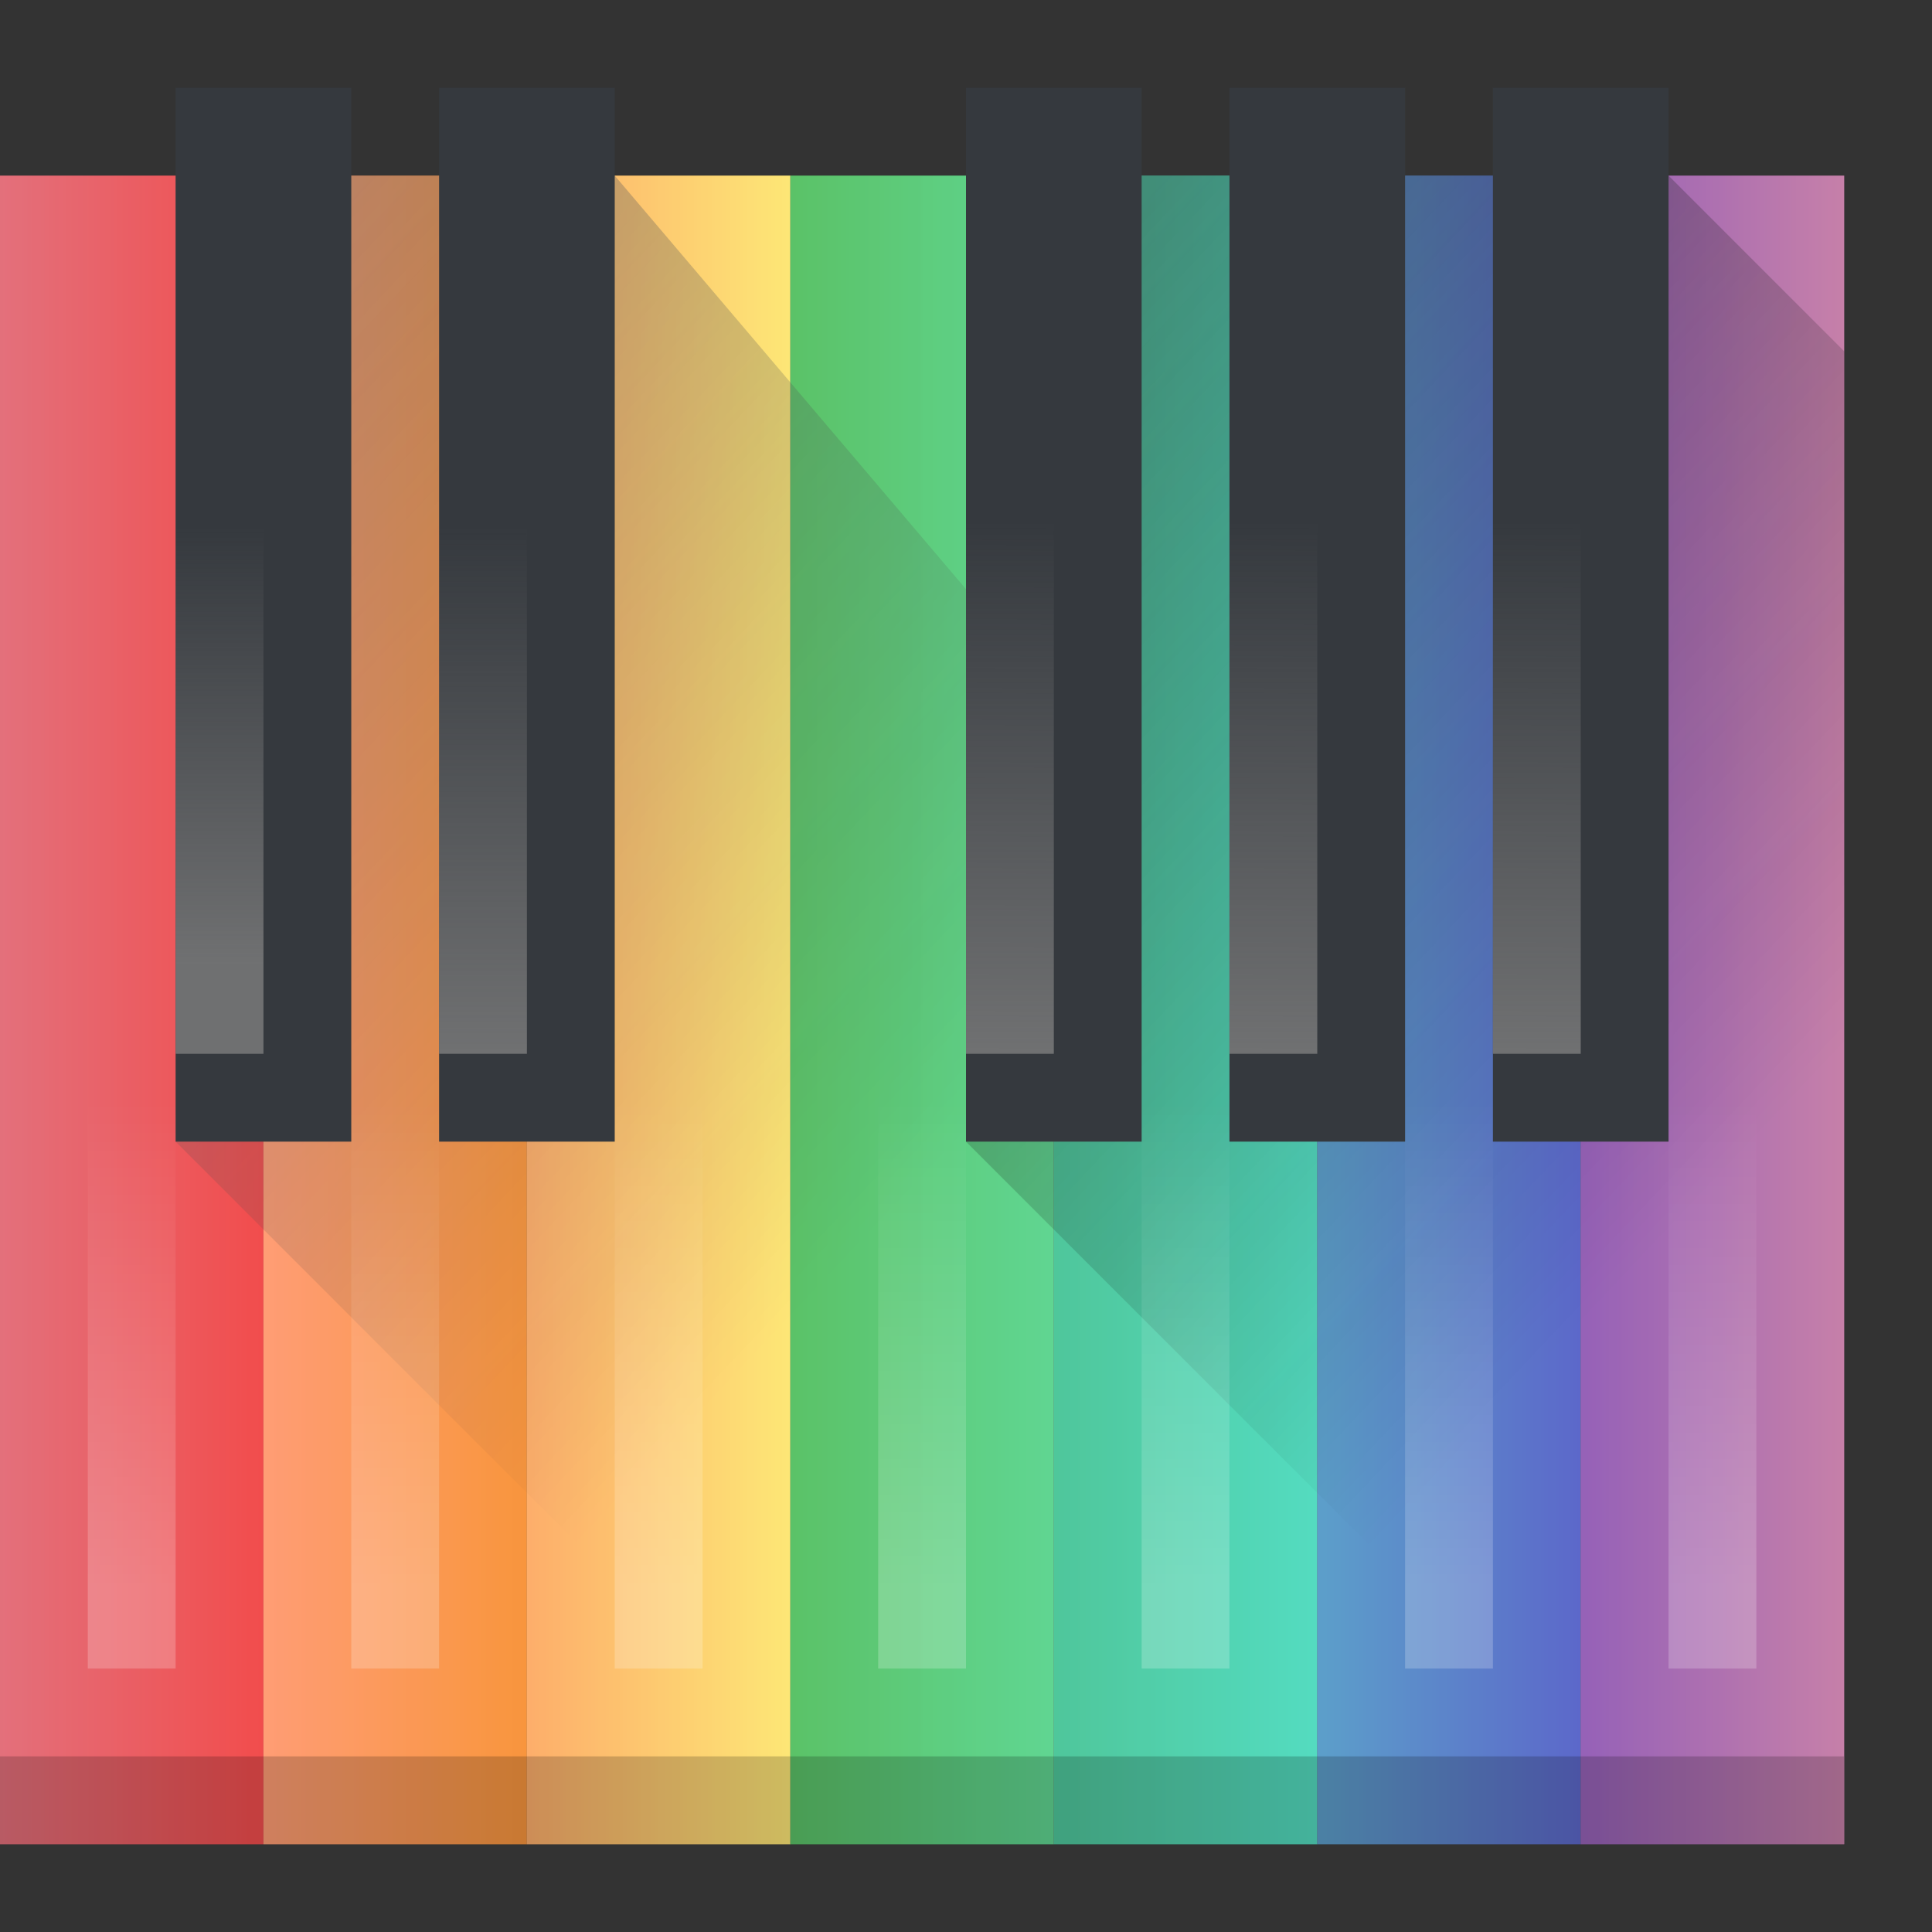 <?xml version="1.0" encoding="UTF-8" standalone="no"?>
<!-- Created with Inkscape (http://www.inkscape.org/) -->

<svg
   xmlns:dc="http://purl.org/dc/elements/1.1/"
   xmlns:cc="http://creativecommons.org/ns#"
   xmlns:rdf="http://www.w3.org/1999/02/22-rdf-syntax-ns#"
   xmlns:svg="http://www.w3.org/2000/svg"
   xmlns="http://www.w3.org/2000/svg"
   xmlns:xlink="http://www.w3.org/1999/xlink"
   xmlns:sodipodi="http://sodipodi.sourceforge.net/DTD/sodipodi-0.dtd"
   xmlns:inkscape="http://www.inkscape.org/namespaces/inkscape"
   width="22"
   height="22"
   id="svg2985"
   version="1.1"
   inkscape:version="0.48.4 r9939"
   sodipodi:docname="minuet22.svg">
  <rect width="100%" height="100%" fill="#333333" stroke="none"/>
  <defs
     id="defs2987">
    <linearGradient
       id="linearGradient3849"
       inkscape:collect="always">
      <stop
         id="stop3851"
         offset="0"
         style="stop-color:#ffffff;stop-opacity:1" />
      <stop
         id="stop3853"
         offset="1"
         style="stop-color:#ffffff;stop-opacity:0" />
    </linearGradient>
    <linearGradient
       inkscape:collect="always"
       id="linearGradient3997">
      <stop
         style="stop-color:#7530a1;stop-opacity:1"
         offset="0"
         id="stop3999" />
      <stop
         style="stop-color:#b6598d;stop-opacity:1"
         offset="1"
         id="stop4001" />
    </linearGradient>
    <linearGradient
       inkscape:collect="always"
       id="linearGradient3989">
      <stop
         style="stop-color:#2980b9;stop-opacity:1;"
         offset="0"
         id="stop3991" />
      <stop
         style="stop-color:#2937b9;stop-opacity:1"
         offset="1"
         id="stop3993" />
    </linearGradient>
    <linearGradient
       inkscape:collect="always"
       id="linearGradient3981">
      <stop
         style="stop-color:#18b57c;stop-opacity:1"
         offset="0"
         id="stop3983" />
      <stop
         style="stop-color:#1ed1ad;stop-opacity:1"
         offset="1"
         id="stop3985" />
    </linearGradient>
    <linearGradient
       inkscape:collect="always"
       id="linearGradient3973">
      <stop
         style="stop-color:#28af38;stop-opacity:1"
         offset="0"
         id="stop3975" />
      <stop
         style="stop-color:#2ecc71;stop-opacity:0.98"
         offset="1"
         id="stop3977" />
    </linearGradient>
    <linearGradient
       inkscape:collect="always"
       id="linearGradient3965">
      <stop
         style="stop-color:#fd943c;stop-opacity:1"
         offset="0"
         id="stop3967" />
      <stop
         style="stop-color:#fddf4b;stop-opacity:1"
         offset="1"
         id="stop3969" />
    </linearGradient>
    <linearGradient
       inkscape:collect="always"
       id="linearGradient3957">
      <stop
         style="stop-color:#ff7e4a;stop-opacity:1"
         offset="0"
         id="stop3959" />
      <stop
         style="stop-color:#f67400;stop-opacity:1"
         offset="1"
         id="stop3961" />
    </linearGradient>
    <linearGradient
       inkscape:collect="always"
       id="linearGradient3949">
      <stop
         style="stop-color:#da4453;stop-opacity:1"
         offset="0"
         id="stop3951" />
      <stop
         style="stop-color:#ed1515;stop-opacity:1"
         offset="1"
         id="stop3953" />
    </linearGradient>
    <linearGradient
       inkscape:collect="always"
       id="linearGradient3911">
      <stop
         style="stop-color:#808080;stop-opacity:1;"
         offset="0"
         id="stop3913" />
      <stop
         style="stop-color:#808080;stop-opacity:0;"
         offset="1"
         id="stop3915" />
    </linearGradient>
    <linearGradient
       inkscape:collect="always"
       id="linearGradient4219">
      <stop
         style="stop-color:#999a9c;stop-opacity:1"
         offset="0"
         id="stop4221" />
      <stop
         style="stop-color:#f4f5f5;stop-opacity:1"
         offset="1"
         id="stop4223" />
    </linearGradient>
    <linearGradient
       id="linearGradient4227"
       inkscape:collect="always">
      <stop
         id="stop4229"
         offset="0"
         style="stop-color:#292c2f;stop-opacity:1" />
      <stop
         id="stop4231"
         offset="1"
         style="stop-color:#000000;stop-opacity:0;" />
    </linearGradient>
    <linearGradient
       inkscape:collect="always"
       xlink:href="#linearGradient4227"
       id="linearGradient3066"
       gradientUnits="userSpaceOnUse"
       x1="406.143"
       y1="526.655"
       x2="424.143"
       y2="543.655"
       gradientTransform="matrix(0.503,0,0,0.503,-193.293,-234.503)" />
    <linearGradient
       inkscape:collect="always"
       xlink:href="#linearGradient4219"
       id="linearGradient3069"
       gradientUnits="userSpaceOnUse"
       x1="25"
       y1="34"
       x2="25"
       y2="14"
       gradientTransform="translate(32,1e-5)" />
    <linearGradient
       inkscape:collect="always"
       xlink:href="#linearGradient3911"
       id="linearGradient3917"
       x1="11.042"
       y1="23.048"
       x2="11.042"
       y2="13.109"
       gradientUnits="userSpaceOnUse"
       gradientTransform="matrix(0.503,0,0,0.503,-1.555,25.405)" />
    <linearGradient
       inkscape:collect="always"
       xlink:href="#linearGradient3911"
       id="linearGradient3933"
       gradientUnits="userSpaceOnUse"
       x1="11.005"
       y1="25.036"
       x2="11.005"
       y2="13.109"
       gradientTransform="matrix(0.503,0,0,0.503,1.464,25.405)" />
    <linearGradient
       inkscape:collect="always"
       xlink:href="#linearGradient3911"
       id="linearGradient3937"
       gradientUnits="userSpaceOnUse"
       gradientTransform="matrix(0.503,0,0,0.503,8.5,25.405)"
       x1="8.944"
       y1="25.036"
       x2="9"
       y2="13" />
    <linearGradient
       inkscape:collect="always"
       xlink:href="#linearGradient3949"
       id="linearGradient3955"
       x1="3"
       y1="22.5"
       x2="9"
       y2="22.5"
       gradientUnits="userSpaceOnUse"
       gradientTransform="matrix(0.503,0,0,0.503,-1.555,25.405)" />
    <linearGradient
       inkscape:collect="always"
       xlink:href="#linearGradient3957"
       id="linearGradient3963"
       x1="9"
       y1="22.5"
       x2="15"
       y2="22.5"
       gradientUnits="userSpaceOnUse"
       gradientTransform="matrix(0.503,0,0,0.503,-1.555,25.405)" />
    <linearGradient
       inkscape:collect="always"
       xlink:href="#linearGradient3965"
       id="linearGradient3971"
       x1="15"
       y1="22.5"
       x2="21"
       y2="22.5"
       gradientUnits="userSpaceOnUse"
       gradientTransform="matrix(0.503,0,0,0.503,-1.555,25.405)" />
    <linearGradient
       inkscape:collect="always"
       xlink:href="#linearGradient3973"
       id="linearGradient3979"
       x1="21"
       y1="22.5"
       x2="27"
       y2="22.5"
       gradientUnits="userSpaceOnUse"
       gradientTransform="matrix(0.503,0,0,0.503,-1.555,25.405)" />
    <linearGradient
       inkscape:collect="always"
       xlink:href="#linearGradient3981"
       id="linearGradient3987"
       x1="27"
       y1="22.5"
       x2="33"
       y2="22.5"
       gradientUnits="userSpaceOnUse"
       gradientTransform="matrix(0.503,0,0,0.503,-1.555,25.405)" />
    <linearGradient
       inkscape:collect="always"
       xlink:href="#linearGradient3989"
       id="linearGradient3995"
       x1="33"
       y1="22.5"
       x2="39"
       y2="22.5"
       gradientUnits="userSpaceOnUse"
       gradientTransform="matrix(0.503,0,0,0.503,-1.555,25.405)" />
    <linearGradient
       inkscape:collect="always"
       xlink:href="#linearGradient3997"
       id="linearGradient4003"
       x1="39"
       y1="22.5"
       x2="45"
       y2="22.5"
       gradientUnits="userSpaceOnUse"
       gradientTransform="matrix(0.503,0,0,0.503,-1.555,25.405)" />
    <linearGradient
       inkscape:collect="always"
       xlink:href="#linearGradient4227"
       id="linearGradient4007"
       gradientUnits="userSpaceOnUse"
       gradientTransform="matrix(0.503,0,0,0.503,-202.348,-234.503)"
       x1="406.143"
       y1="526.655"
       x2="424.143"
       y2="543.655" />
    <linearGradient
       inkscape:collect="always"
       xlink:href="#linearGradient3849"
       id="linearGradient3847"
       gradientUnits="userSpaceOnUse"
       gradientTransform="matrix(0.503,0,0,0.503,-3.578,32.012)"
       x1="9"
       y1="24"
       x2="9"
       y2="13" />
    <linearGradient
       inkscape:collect="always"
       xlink:href="#linearGradient3849"
       id="linearGradient3857"
       gradientUnits="userSpaceOnUse"
       gradientTransform="matrix(0.503,0,0,0.503,-0.559,32.012)"
       x1="9"
       y1="24"
       x2="9"
       y2="13" />
    <linearGradient
       inkscape:collect="always"
       xlink:href="#linearGradient3849"
       id="linearGradient3861"
       gradientUnits="userSpaceOnUse"
       gradientTransform="matrix(0.503,0,0,0.503,2.459,32.012)"
       x1="9"
       y1="24"
       x2="9"
       y2="13" />
    <linearGradient
       inkscape:collect="always"
       xlink:href="#linearGradient3849"
       id="linearGradient3865"
       gradientUnits="userSpaceOnUse"
       gradientTransform="matrix(0.503,0,0,0.503,5.477,32.012)"
       x1="9"
       y1="24"
       x2="9"
       y2="13" />
    <linearGradient
       inkscape:collect="always"
       xlink:href="#linearGradient3849"
       id="linearGradient3869"
       gradientUnits="userSpaceOnUse"
       gradientTransform="matrix(0.503,0,0,0.503,8.496,32.012)"
       x1="9"
       y1="24"
       x2="9"
       y2="13" />
    <linearGradient
       inkscape:collect="always"
       xlink:href="#linearGradient3849"
       id="linearGradient3873"
       gradientUnits="userSpaceOnUse"
       gradientTransform="matrix(0.503,0,0,0.503,11.514,32.012)"
       x1="9"
       y1="24"
       x2="9"
       y2="13" />
    <linearGradient
       inkscape:collect="always"
       xlink:href="#linearGradient3849"
       id="linearGradient3877"
       gradientUnits="userSpaceOnUse"
       gradientTransform="matrix(0.503,0,0,0.503,14.533,32.012)"
       x1="9"
       y1="24"
       x2="9"
       y2="13" />
    <linearGradient
       inkscape:collect="always"
       xlink:href="#linearGradient3911"
       id="linearGradient3091"
       gradientUnits="userSpaceOnUse"
       gradientTransform="matrix(0.503,0,0,0.503,11.5,25.405)"
       x1="8.944"
       y1="25.036"
       x2="9"
       y2="13" />
    <linearGradient
       inkscape:collect="always"
       xlink:href="#linearGradient3911"
       id="linearGradient3095"
       gradientUnits="userSpaceOnUse"
       gradientTransform="matrix(0.503,0,0,0.503,14.5,25.405)"
       x1="8.944"
       y1="25.036"
       x2="9"
       y2="13" />
  </defs>
  <sodipodi:namedview
     id="base"
     pagecolor="#ffffff"
     bordercolor="#666666"
     borderopacity="1.0"
     inkscape:pageopacity="0.0"
     inkscape:pageshadow="2"
     inkscape:zoom="22.627417"
     inkscape:cx="20.957096"
     inkscape:cy="10.43284"
     inkscape:current-layer="layer1"
     showgrid="true"
     inkscape:grid-bbox="true"
     inkscape:document-units="px"
     inkscape:window-width="741"
     inkscape:window-height="423"
     inkscape:window-x="535"
     inkscape:window-y="356"
     inkscape:window-maximized="0">
    <inkscape:grid
       type="xygrid"
       id="grid3062"
       empspacing="5"
       visible="true"
       enabled="true"
       snapvisiblegridlinesonly="true" />
  </sodipodi:namedview>
  <g
     id="layer1"
     inkscape:label="Layer 1"
     inkscape:groupmode="layer"
     transform="translate(0,-26)">
    <rect
       ry="0"
       y="28"
       x="0"
       height="19"
       width="3"
       id="rect3075"
       style="fill:url(#linearGradient3955);fill-opacity:1;stroke:none" />
    <rect
       style="fill:url(#linearGradient3963);fill-opacity:1;stroke:none"
       id="rect3887"
       width="3"
       height="19"
       x="3"
       y="28"
       ry="0" />
    <rect
       ry="0"
       y="28"
       x="6"
       height="19"
       width="3"
       id="rect3889"
       style="fill:url(#linearGradient3971);fill-opacity:1;stroke:none" />
    <rect
       style="fill:url(#linearGradient3979);fill-opacity:1;stroke:none"
       id="rect3891"
       width="3"
       height="19"
       x="9"
       y="28"
       ry="0" />
    <path
       sodipodi:nodetypes="ccccccc"
       inkscape:connector-curvature="0"
       id="path4005"
       d="m 2,39 5,5 4.022,-4.509 0.227,-6.489 L 7,28 2,28 z"
       style="opacity:0.4;fill:url(#linearGradient4007);fill-opacity:1;fill-rule:evenodd;stroke:none" />
    <rect
       ry="0"
       y="28"
       x="12"
       height="19"
       width="3"
       id="rect3893"
       style="fill:url(#linearGradient3987);fill-opacity:1;stroke:none" />
    <rect
       style="fill:url(#linearGradient3995);fill-opacity:1;stroke:none"
       id="rect3895"
       width="3"
       height="19"
       x="15"
       y="28"
       ry="0" />
    <rect
       ry="0"
       y="28"
       x="18"
       height="19"
       width="3"
       id="rect3897"
       style="fill:url(#linearGradient4003);fill-opacity:1;stroke:none" />
    <rect
       style="opacity:0.24;color:#000000;fill:#ffffff;fill-opacity:1;fill-rule:nonzero;stroke:none;stroke-width:1;marker:none;visibility:visible;display:inline;overflow:visible;enable-background:accumulate"
       id="rect3822"
       width="21"
       height="19"
       x="0"
       y="28" />
    <path
       style="opacity:0.4;fill:url(#linearGradient3066);fill-opacity:1;fill-rule:evenodd;stroke:none"
       d="m 11,39 6,6 3.997,-5.249 L 21,30 19,28 11,28 z"
       id="path4225"
       inkscape:connector-curvature="0"
       sodipodi:nodetypes="ccccccc" />
    <rect
       style="color:#000000;fill:#35393e;fill-opacity:1;fill-rule:nonzero;stroke:none;stroke-width:1.4;marker:none;visibility:visible;display:inline;overflow:visible;enable-background:accumulate"
       id="rect3899"
       width="2"
       height="12"
       x="2"
       y="27" />
    <rect
       y="27"
       x="5"
       height="12"
       width="2"
       id="rect3901"
       style="color:#000000;fill:#35393e;fill-opacity:1;fill-rule:nonzero;stroke:none;stroke-width:1.4;marker:none;visibility:visible;display:inline;overflow:visible;enable-background:accumulate" />
    <rect
       style="color:#000000;fill:#35393e;fill-opacity:1;fill-rule:nonzero;stroke:none;stroke-width:1.4;marker:none;visibility:visible;display:inline;overflow:visible;enable-background:accumulate"
       id="rect3903"
       width="2"
       height="12"
       x="11"
       y="27" />
    <rect
       y="29"
       x="2"
       height="9"
       width="1"
       id="rect3909"
       style="opacity:0.784;color:#000000;fill:url(#linearGradient3917);fill-opacity:1;fill-rule:nonzero;stroke:none;stroke-width:1.4;marker:none;visibility:visible;display:inline;overflow:visible;enable-background:accumulate" />
    <rect
       style="opacity:0.784;color:#000000;fill:url(#linearGradient3933);fill-opacity:1;fill-rule:nonzero;stroke:none;stroke-width:1.4;marker:none;visibility:visible;display:inline;overflow:visible;enable-background:accumulate"
       id="rect3931"
       width="1"
       height="10"
       x="5"
       y="28" />
    <rect
       y="28"
       x="11"
       height="10"
       width="1"
       id="rect3935"
       style="opacity:0.784;color:#000000;fill:url(#linearGradient3937);fill-opacity:1;fill-rule:nonzero;stroke:none;stroke-width:1.4;marker:none;visibility:visible;display:inline;overflow:visible;enable-background:accumulate" />
    <rect
       y="46"
       x="0"
       height="1"
       width="20.997"
       id="rect3947"
       style="opacity:0.188;fill:#000000;fill-opacity:1;stroke:none" />
    <rect
       style="opacity:0.216;color:#000000;fill:url(#linearGradient3847);fill-opacity:1;fill-rule:nonzero;stroke:none;stroke-width:1.4;marker:none;visibility:visible;display:inline;overflow:visible;enable-background:accumulate"
       id="rect3845"
       width="1"
       height="10"
       x="1"
       y="35" />
    <rect
       y="34"
       x="4"
       height="11"
       width="1"
       id="rect3855"
       style="opacity:0.216;color:#000000;fill:url(#linearGradient3857);fill-opacity:1;fill-rule:nonzero;stroke:none;stroke-width:1.4;marker:none;visibility:visible;display:inline;overflow:visible;enable-background:accumulate" />
    <rect
       style="opacity:0.216;color:#000000;fill:url(#linearGradient3861);fill-opacity:1;fill-rule:nonzero;stroke:none;stroke-width:1.4;marker:none;visibility:visible;display:inline;overflow:visible;enable-background:accumulate"
       id="rect3859"
       width="1"
       height="10"
       x="7"
       y="35" />
    <rect
       y="35"
       x="10"
       height="10"
       width="1"
       id="rect3863"
       style="opacity:0.216;color:#000000;fill:url(#linearGradient3865);fill-opacity:1;fill-rule:nonzero;stroke:none;stroke-width:1.4;marker:none;visibility:visible;display:inline;overflow:visible;enable-background:accumulate" />
    <rect
       style="opacity:0.216;color:#000000;fill:url(#linearGradient3869);fill-opacity:1;fill-rule:nonzero;stroke:none;stroke-width:1.4;marker:none;visibility:visible;display:inline;overflow:visible;enable-background:accumulate"
       id="rect3867"
       width="1"
       height="10"
       x="13"
       y="35" />
    <rect
       y="35"
       x="16"
       height="10"
       width="1"
       id="rect3871"
       style="opacity:0.216;color:#000000;fill:url(#linearGradient3873);fill-opacity:1;fill-rule:nonzero;stroke:none;stroke-width:1.4;marker:none;visibility:visible;display:inline;overflow:visible;enable-background:accumulate" />
    <rect
       style="opacity:0.216;color:#000000;fill:url(#linearGradient3877);fill-opacity:1;fill-rule:nonzero;stroke:none;stroke-width:1.4;marker:none;visibility:visible;display:inline;overflow:visible;enable-background:accumulate"
       id="rect3875"
       width="1"
       height="10"
       x="19"
       y="35" />
    <rect
       y="27"
       x="14"
       height="12"
       width="2"
       id="rect3085"
       style="color:#000000;fill:#35393e;fill-opacity:1;fill-rule:nonzero;stroke:none;stroke-width:1.4;marker:none;visibility:visible;display:inline;overflow:visible;enable-background:accumulate" />
    <rect
       style="color:#000000;fill:#35393e;fill-opacity:1;fill-rule:nonzero;stroke:none;stroke-width:1.4;marker:none;visibility:visible;display:inline;overflow:visible;enable-background:accumulate"
       id="rect3087"
       width="2"
       height="12"
       x="17"
       y="27" />
    <rect
       style="opacity:0.784;color:#000000;fill:url(#linearGradient3091);fill-opacity:1;fill-rule:nonzero;stroke:none;stroke-width:1.4;marker:none;visibility:visible;display:inline;overflow:visible;enable-background:accumulate"
       id="rect3089"
       width="1"
       height="10"
       x="14"
       y="28" />
    <rect
       y="28"
       x="17"
       height="10"
       width="1"
       id="rect3093"
       style="opacity:0.784;color:#000000;fill:url(#linearGradient3095);fill-opacity:1;fill-rule:nonzero;stroke:none;stroke-width:1.4;marker:none;visibility:visible;display:inline;overflow:visible;enable-background:accumulate" />
  </g>
</svg>
